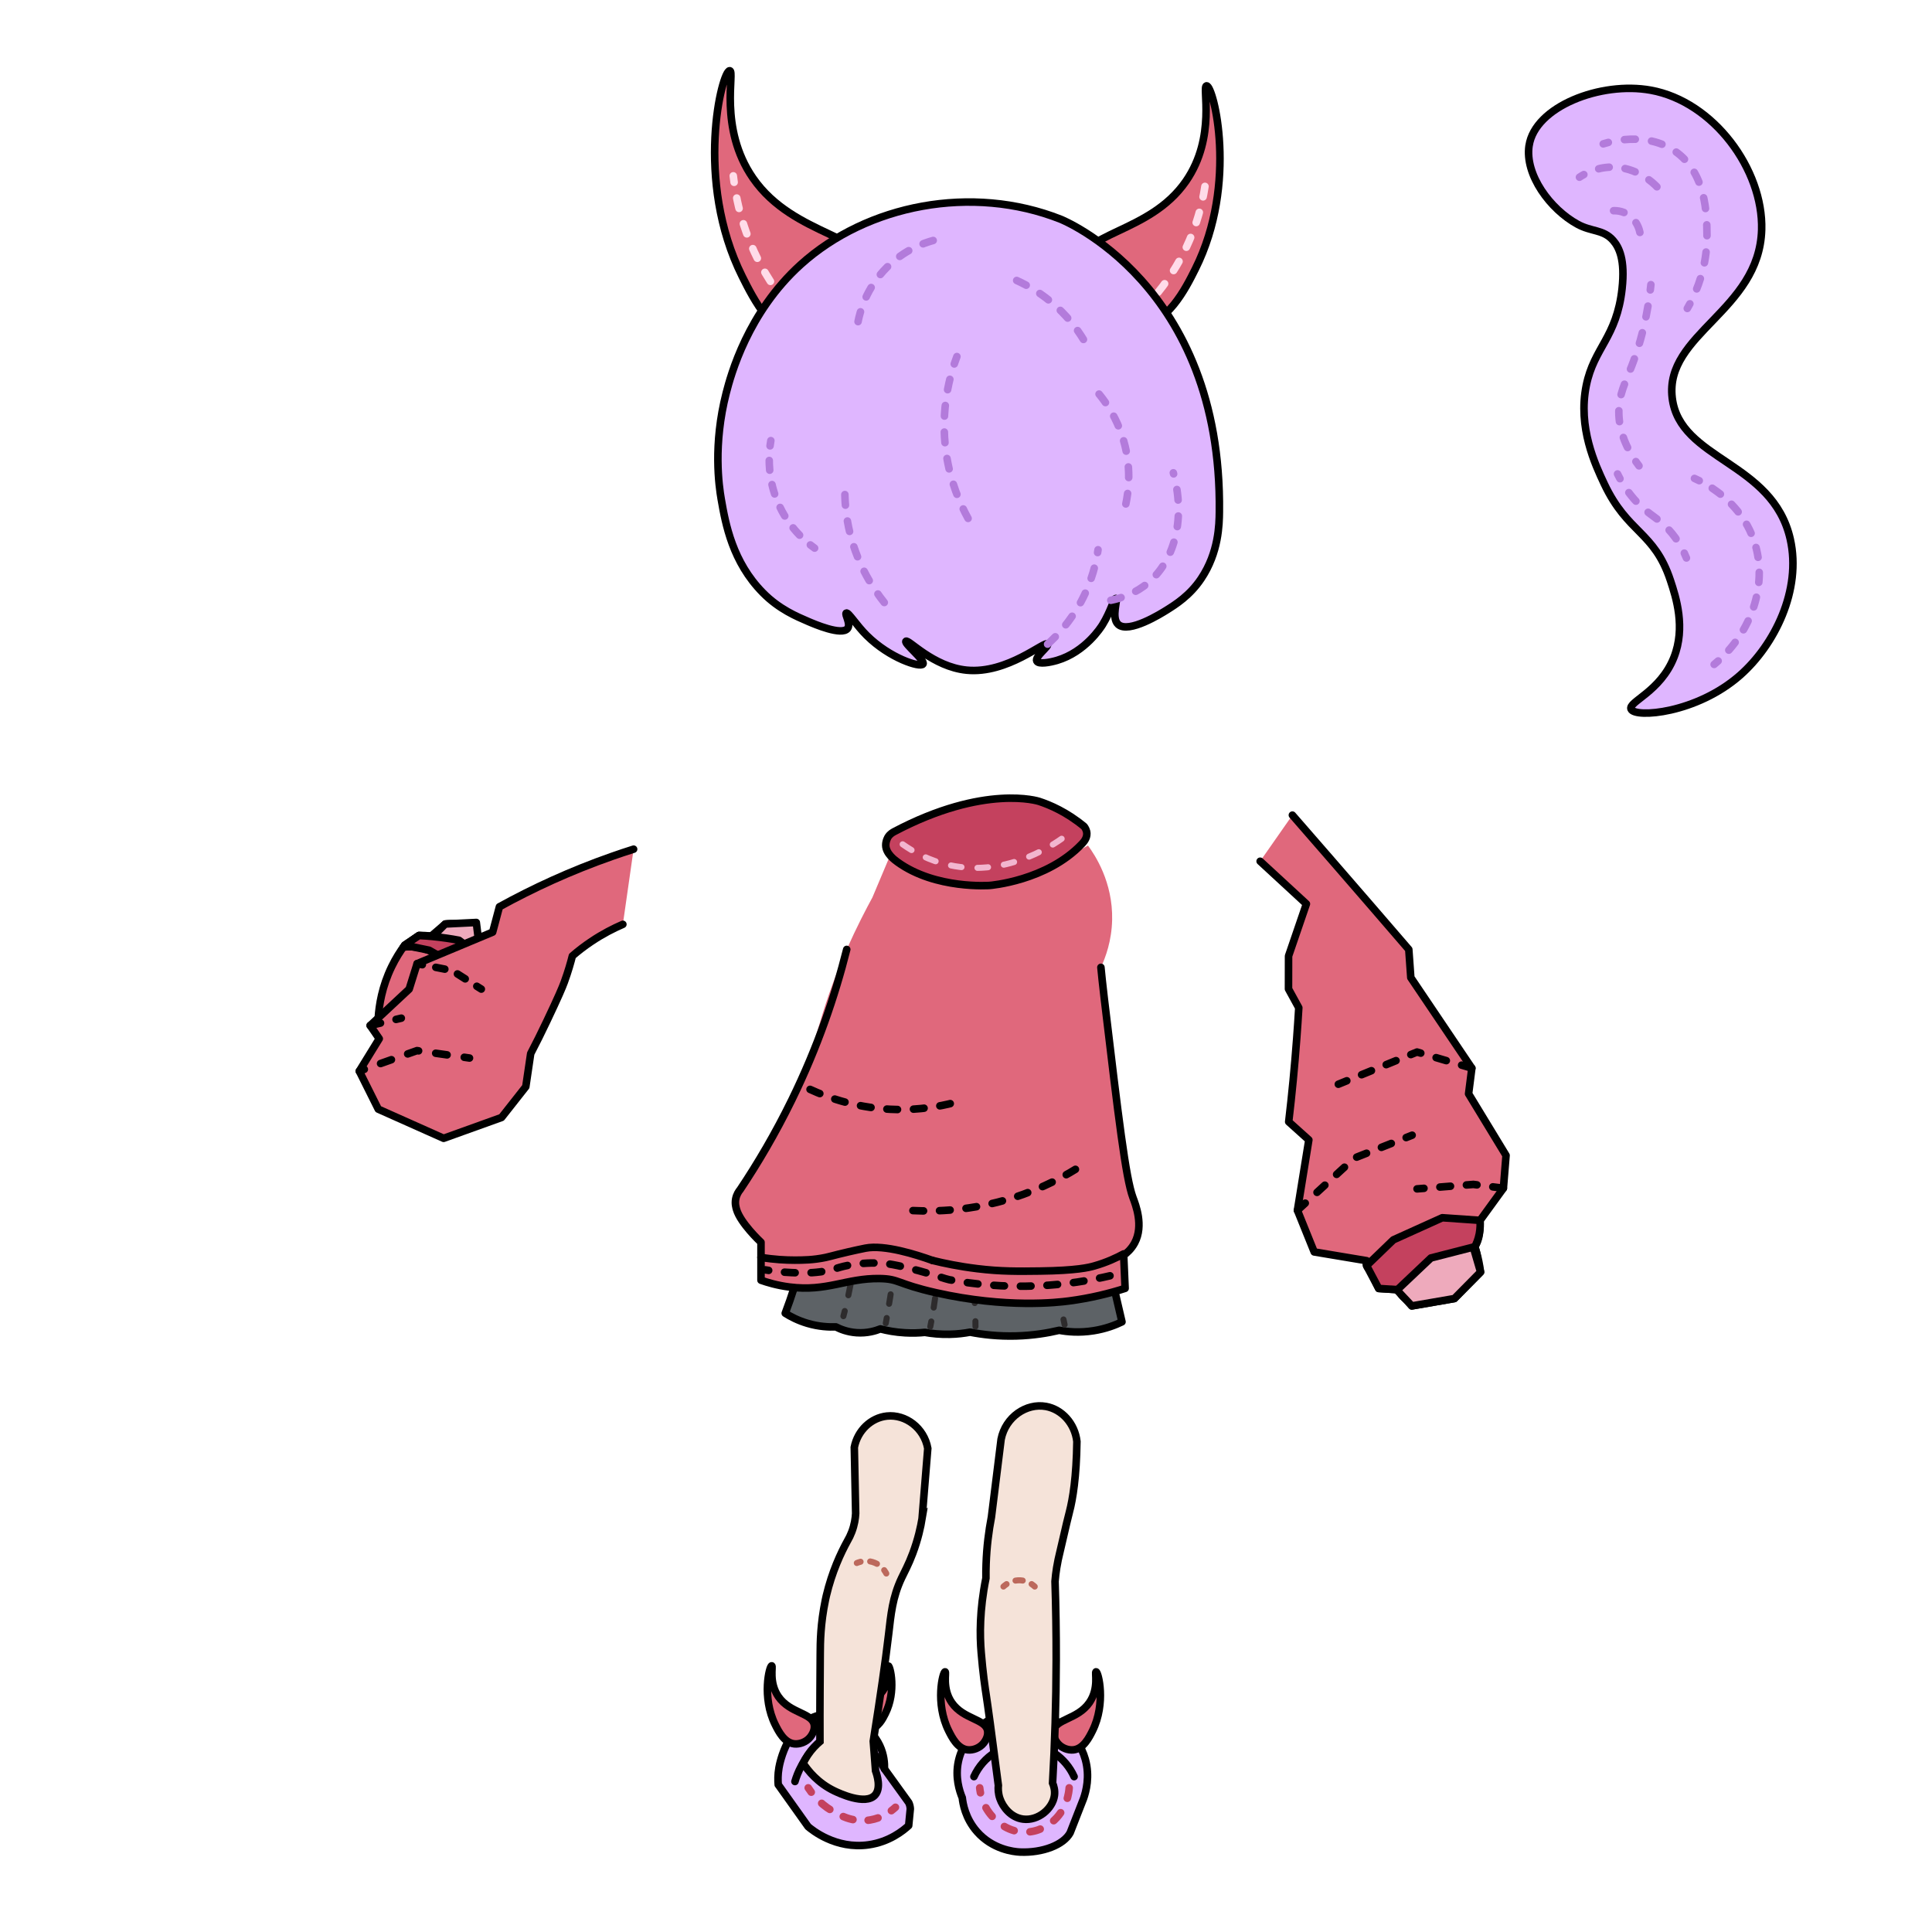 <?xml version="1.0" encoding="UTF-8"?>
<svg id="CharacterBack" xmlns="http://www.w3.org/2000/svg" viewBox="0 0 640 640">
  <defs>
    <style>
      .cls-1, .cls-2, .cls-3, .cls-4, .cls-5, .cls-6, .cls-7, .cls-8, .cls-9, .cls-10, .cls-11, .cls-12, .cls-13, .cls-14, .cls-15, .cls-16, .cls-17, .cls-18, .cls-19, .cls-20, .cls-21, .cls-22, .cls-23, .cls-24, .cls-25, .cls-26, .cls-27, .cls-28, .cls-29, .cls-30 {
        stroke-linecap: round;
        stroke-linejoin: round;
      }

      .cls-1, .cls-2, .cls-3, .cls-5, .cls-6, .cls-7, .cls-8, .cls-9, .cls-11, .cls-12, .cls-14, .cls-16, .cls-17, .cls-18, .cls-19, .cls-20, .cls-21, .cls-22, .cls-23, .cls-24, .cls-26, .cls-28, .cls-29, .cls-30 {
        fill: none;
      }

      .cls-1, .cls-2, .cls-4, .cls-5, .cls-7, .cls-8, .cls-9, .cls-10, .cls-31, .cls-12, .cls-13, .cls-14, .cls-15, .cls-16, .cls-18, .cls-21, .cls-24, .cls-25, .cls-26, .cls-27, .cls-28, .cls-29, .cls-30 {
        stroke-width: 2.5px;
      }

      .cls-1, .cls-7, .cls-26 {
        stroke: #c4415e;
      }

      .cls-2 {
        stroke-dasharray: 0 0 3.33 4.99;
      }

      .cls-2, .cls-5, .cls-8, .cls-9, .cls-24, .cls-29, .cls-30 {
        stroke: #b37bdb;
      }

      .cls-3 {
        stroke-dasharray: 0 0 3.57 5.36;
      }

      .cls-3, .cls-6, .cls-11, .cls-17, .cls-19, .cls-20, .cls-22, .cls-23 {
        stroke-width: 2px;
      }

      .cls-3, .cls-6, .cls-17, .cls-20, .cls-22 {
        stroke: #2d2b2c;
      }

      .cls-4 {
        fill: #eeaabc;
      }

      .cls-4, .cls-10, .cls-31, .cls-12, .cls-13, .cls-15, .cls-16, .cls-18, .cls-21, .cls-25, .cls-27 {
        stroke: #000;
      }

      .cls-5, .cls-18, .cls-23, .cls-26, .cls-28 {
        stroke-dasharray: 0 0 3.52 5.29;
      }

      .cls-6 {
        stroke-dasharray: 0 0 3.87 5.8;
      }

      .cls-7 {
        stroke-dasharray: 0 0 3.37 5.05;
      }

      .cls-8 {
        stroke-dasharray: 0 0 3.61 5.42;
      }

      .cls-9 {
        stroke-dasharray: 0 0 3.22 4.83;
      }

      .cls-10, .cls-32 {
        fill: #e0687c;
      }

      .cls-11, .cls-19 {
        stroke: #bc695c;
      }

      .cls-31 {
        fill: #f5e3d9;
        stroke-miterlimit: 10;
      }

      .cls-12 {
        stroke-dasharray: 0 0 3.81 5.72;
      }

      .cls-13 {
        fill: #dfb6ff;
      }

      .cls-14 {
        stroke: #7a94dd;
      }

      .cls-15 {
        fill: #c4415e;
      }

      .cls-19 {
        stroke-dasharray: 0 0 2.4 3.2;
      }

      .cls-20 {
        stroke-dasharray: 0 0 3.18 4.77;
      }

      .cls-21 {
        stroke-dasharray: 0 0 3.04 4.56;
      }

      .cls-22 {
        stroke-dasharray: 0 0 3.11 4.67;
      }

      .cls-23 {
        stroke: #f2b6cf;
      }

      .cls-24 {
        stroke-dasharray: 0 0 3.66 5.49;
      }

      .cls-25 {
        fill: #fef495;
      }

      .cls-27 {
        fill: #5d6266;
      }

      .cls-28 {
        stroke: #ffdce9;
      }

      .cls-30 {
        stroke-dasharray: 0 0 3.61 5.42;
      }
    </style>
  </defs>
  <path class="cls-13" d="M257.8,591.22c-.12-1.34-.17-3.32,.24-5.64,.27-1.53,2.91-15.46,14.32-17.62,8.1-1.53,16.02,3.75,19.09,10.3,1.41,3,1.6,5.86,1.55,7.73,2.68,3.72,5.36,7.44,8.04,11.15,.13,.28,.27,.63,.37,1.05,.09,.39,.13,.75,.14,1.04-.18,1.84-.36,3.68-.54,5.52-1.8,1.66-6.39,5.41-13.32,6.38-10.85,1.53-18.72-4.95-20.01-6.05-3.29-4.62-6.58-9.25-9.87-13.87Z"/>
  <path class="cls-10" d="M269.75,571.55c.23,1.88-1.07,3.55-1.36,3.91-1.34,1.64-3.51,2.4-5.27,2.21-3.33-.36-5.21-4.13-6.29-6.29-4.58-9.17-1.92-19.57-1.19-19.56,.53,0-1.08,5.45,2.21,10.2,3.94,5.69,11.39,5.32,11.9,9.52Z"/>
  <path class="cls-10" d="M282.85,567.76c-.19,1.52,.86,2.87,1.1,3.16,1.08,1.32,2.83,1.94,4.26,1.78,2.69-.29,4.21-3.34,5.08-5.08,3.7-7.41,1.55-15.8,.96-15.79-.43,0,.88,4.4-1.78,8.24-3.18,4.59-9.2,4.3-9.61,7.69Z"/>
  <path class="cls-13" d="M318.76,595.49c.2,1.9,.98,6.83,4.87,11.26,5.15,5.86,12.06,6.67,14.3,6.77,7.41,.31,14.41-2.36,16.58-6.41,1.47-3.76,2.95-7.53,4.42-11.29,.82-2.33,2.19-7.33,.58-13.06-2.4-8.52-10.67-16.05-21.04-16-10.47,.05-19.11,7.83-21,16.75-1.12,5.28,.37,9.8,1.28,11.99Z"/>
  <path class="cls-26" d="M354.18,592.24c-.07,1.07-.58,7.41-5.93,11.56-.94,.73-4.33,3.28-9.19,3.11-5.85-.2-9.45-4.17-10.37-5.19-3.36-3.71-3.99-7.91-4.15-9.48"/>
  <path class="cls-16" d="M355.81,588.53c-2.86-6.34-9.01-10.54-15.85-10.81-7.35-.3-14.24,3.99-17.33,10.81"/>
  <path class="cls-10" d="M348.97,573.54c-.23,1.88,1.07,3.55,1.36,3.91,1.34,1.64,3.51,2.4,5.27,2.21,3.33-.36,5.21-4.13,6.29-6.29,4.58-9.17,1.92-19.57,1.19-19.56-.53,0,1.08,5.45-2.21,10.2-3.94,5.69-11.39,5.32-11.9,9.52Z"/>
  <path class="cls-10" d="M327.18,573.54c.23,1.88-1.07,3.55-1.36,3.91-1.34,1.64-3.51,2.4-5.27,2.21-3.33-.36-5.21-4.13-6.29-6.29-4.58-9.17-1.92-19.57-1.19-19.56,.53,0-1.08,5.45,2.21,10.2,3.94,5.69,11.39,5.32,11.9,9.52Z"/>
  <g>
    <path class="cls-1" d="M296.63,598.68c-.34,.31-.79,.71-1.35,1.13"/>
    <path class="cls-7" d="M290.85,602.21c-.82,.29-1.71,.53-2.67,.69-5.83,.96-10.38-1.75-12.67-3.11-2.13-1.27-3.82-2.74-5.15-4.17"/>
    <path class="cls-1" d="M268.74,593.68c-.38-.51-.72-.99-1.01-1.44"/>
  </g>
  <path class="cls-16" d="M263.34,590.15c.4-1.36,1.05-3.21,2.18-5.25,1.05-1.9,4.79-8.7,10.3-10.03,5.65-1.36,12.96,3.08,17.18,11.11"/>
  <g>
    <path class="cls-16" d="M338.48,569.91v1.76"/>
    <path class="cls-16" d="M338.48,576.25v1.76"/>
  </g>
  <path class="cls-31" d="M354.25,500.88c-1.2,4.68-2.19,9.4-3.33,14.1-.19,.77-.55,2.31-.88,4.34-.26,1.6-.44,3.12-.55,4.53,.27,8.42,.41,17.09,.39,25.97-.03,14.18-.46,27.8-1.2,40.83,.41,.97,.85,2.44,.62,4.15-.6,4.36-5.38,8.44-10.37,7.81-4.09-.52-6.73-4.01-7.7-6.81-.61-1.77-.61-3.36-.51-4.39-2.37-18.33-3.5-26.44-4.06-30.1-.09-.57-.39-2.53-.73-5.17-.33-2.64-.61-5.35-.89-8.65-.49-5.73-.58-14.1,1.56-24.68-.02-1.54,0-3.13,.06-4.76,.2-5.66,.87-10.87,1.77-15.54,1.07-8.58,2.13-17.16,3.2-25.75,1.47-7.38,8.38-12.02,14.84-10.86,5.29,.95,9.59,5.66,10.27,11.6-.16,11.87-1.36,19-2.48,23.39Z"/>
  <path class="cls-31" d="M305.46,503c-.46,2.77-1.33,6.83-3.08,11.52-1.45,3.87-2.71,6.07-3.72,8.22-3.05,6.49-3.51,11.95-4.31,18.79-1.08,9.19-2.73,20.55-5.07,35.27,.25,3.27,.5,6.54,.76,9.81,.47,1.31,1.9,5.68-.15,8-3.18,3.6-12.11-.68-13.48-1.33-5.48-2.62-8.73-6.71-10.37-9.19,.41-.84,.92-1.76,1.55-2.7,1.33-1.98,2.79-3.45,4.03-4.5-.05-12.09,.06-21.93,.09-28.96,.02-3.88,.06-9.99,1.72-17.95,.11-.51,.21-.96,.3-1.36,1.89-8,4.81-14.2,7.04-18.25,.48-.82,.96-1.78,1.38-2.88,.91-2.36,1.21-4.51,1.3-6.14-.15-7.31-.3-14.61-.45-21.92,1.1-5.6,5.58-9.79,10.8-10.34,6.19-.65,12.32,3.92,13.54,10.7-.63,7.74-1.26,15.48-1.89,23.22Z"/>
  <g>
    <path class="cls-11" d="M342.77,525.57c-.17-.16-.52-.48-1.03-.82"/>
    <path class="cls-19" d="M338.79,523.58c-.24-.04-.5-.07-.76-.08-1.23-.07-2.3,.17-3.17,.52"/>
    <path class="cls-11" d="M333.44,524.76c-.55,.36-.91,.69-1.04,.81"/>
  </g>
  <g>
    <path class="cls-11" d="M293.6,521.25c-.11-.21-.33-.63-.7-1.12"/>
    <path class="cls-19" d="M290.51,518.04c-.22-.12-.44-.23-.69-.33-1.14-.48-2.23-.61-3.16-.57"/>
    <path class="cls-11" d="M285.08,517.35c-.64,.16-1.09,.34-1.25,.42"/>
  </g>
  <path class="cls-14" d="M466.24,426.57c2.2-1.74,5.3-3.83,9.33-5.56,4.71-2.02,8.96-2.8,12-3.11"/>
  <g>
    <path class="cls-10" d="M125.3,337.26c.27-4.26,1.23-10.42,4.44-17.03,1.36-2.81,2.88-5.18,4.33-7.13,1.57-1.06,3.14-2.13,4.71-3.19,1.25-.05,2.83,0,4.62,.32,1.6,.29,3.2,.77,4.09,1.17,3.78,1.71,5.93,7.09,5.95,9.81,.04,6.28-11.19,13.36-28.14,16.05Z"/>
    <path class="cls-25" d="M142.8,310.14c1.56-1.35,3.13-2.69,4.69-4.04,.98-.14,2.38-.21,4.01,.1,2.53,.48,4.32,1.64,5.26,2.36-.36,2.06-.72,4.12-1.09,6.19"/>
    <path class="cls-4" d="M133.61,313.73c1.46-.16,3.71-.24,6.31,.41,1.32,.33,2.31,.75,3.18,1.15,3.91,1.78,7.76,4.19,10.34,5.91,1.64-3.66,3.28-7.32,4.92-10.97-.19-1.55-.39-3.1-.58-4.65-3.43,.17-6.86,.34-10.29,.51-1.37,1.38-2.73,2.76-4.1,4.14-1.54-.11-3.08-.22-4.62-.32-1.72,1.27-3.45,2.55-5.17,3.82Z"/>
    <path class="cls-15" d="M143.4,310.24c3.09,.3,5.98,.73,8.65,1.24,1.44,1.06,2.89,2.13,4.33,3.19-.98,2.18-1.96,4.36-2.94,6.54-3.76-2.14-7.51-4.28-11.27-6.43-2.7-.56-5.41-1.12-8.11-1.68,1.57-1.06,3.14-2.13,4.71-3.19,1.49,.07,3.03,.17,4.62,.32Z"/>
  </g>
  <g>
    <path class="cls-10" d="M209.89,281.3c-2.35,.74-4.72,1.53-7.11,2.37-13.81,4.84-26.25,10.6-37.34,16.71-.75,2.8-1.49,5.6-2.24,8.4-8.34,3.48-16.68,6.97-25.02,10.45-.88,2.81-1.76,5.62-2.64,8.43-4.31,4.02-8.61,8.03-12.92,12.05,1,1.46,2.01,2.92,3.01,4.37-2.2,3.58-4.41,7.16-6.61,10.74,2.1,4.2,4.19,8.4,6.29,12.6,7.22,3.22,14.43,6.44,21.65,9.66,6.4-2.3,12.79-4.6,19.19-6.9,2.68-3.4,5.35-6.8,8.03-10.2,.54-3.66,1.08-7.32,1.62-10.97,1.78-3.41,3.55-6.96,5.3-10.65,3.99-8.4,5.14-11.16,5.83-13.02,1.31-3.59,2.16-6.62,2.67-8.66,1.82-1.58,3.93-3.23,6.36-4.85,3.72-2.49,7.28-4.3,10.37-5.63"/>
    <g>
      <path class="cls-16" d="M119.02,354.82c.55-.2,1.11-.39,1.66-.59"/>
      <path class="cls-12" d="M126.07,352.31c4.02-1.43,8.04-2.86,12.07-4.28,4.27,.6,8.55,1.21,12.82,1.81"/>
      <path class="cls-16" d="M153.79,350.24c.58,.08,1.16,.16,1.74,.25"/>
    </g>
    <g>
      <path class="cls-16" d="M138.17,319.23c.58,.11,1.15,.23,1.73,.34"/>
      <path class="cls-21" d="M144.37,320.45c1.81,.36,3.61,.71,5.42,1.07,2.08,1.32,4.16,2.64,6.24,3.96"/>
      <path class="cls-16" d="M157.95,326.71c.5,.31,.99,.63,1.49,.94"/>
    </g>
    <path class="cls-18" d="M122.62,339.71c3.44-.81,6.88-1.62,10.32-2.43"/>
  </g>
  <g>
    <path class="cls-10" d="M417.44,285.3c5.11,4.71,10.21,9.42,15.32,14.13-1.97,5.75-3.94,11.51-5.91,17.26,0,3.64-.02,7.28-.02,10.92,1.14,2.07,2.27,4.15,3.41,6.22-.19,3.3-.42,6.64-.67,10-.71,9.52-1.61,18.79-2.67,27.78,2.22,2,4.44,4,6.67,6-1.26,7.78-2.52,15.56-3.78,23.33,1.85,4.59,3.7,9.19,5.56,13.78,5.79,.97,11.58,1.93,17.37,2.9-.07,.2-.28,.87,0,1.66,.23,.66,.68,1.03,.87,1.16,1.05,2.13,2.09,4.26,3.14,6.39,2.19,.14,4.38,.28,6.56,.42,.21,.56,.83,1.96,2.34,3.05,1.5,1.09,3.03,1.24,3.62,1.27,3.09-.6,5.6-1.43,7.44-2.15,2.44-.96,7.02-2.81,11.45-6.95,.63-.59,1.13-1.1,1.47-1.47,.08-1.23,.07-2.77-.2-4.5-.2-1.34-.51-2.52-.84-3.5,.27-.45,.64-1.14,.96-2.03,.52-1.48,.61-2.75,.71-4.3,.04-.63,.07-1.44,.05-2.4,2.58-3.55,5.15-7.1,7.73-10.65,.29-3.63,.59-7.26,.88-10.88-4.14-6.8-8.27-13.6-12.41-20.4,.36-2.83,.72-5.66,1.08-8.49-6.74-10-13.48-20-20.22-30-.22-3.11-.44-6.22-.67-9.33-8.13-9.45-16.31-18.91-24.54-28.39-4.68-5.39-9.35-10.76-14.02-16.11"/>
    <path class="cls-15" d="M452.7,419.27c2.95-2.85,5.91-5.7,8.86-8.55,5.41-2.44,10.81-4.89,16.22-7.33,4.16,.29,8.33,.58,12.49,.87,.1,1.12,.12,2.68-.24,4.51-.36,1.81-.97,3.24-1.48,4.23,.48,1.45,.94,3.08,1.31,4.87,.26,1.24,.45,2.42,.59,3.52-2.89,2.93-5.78,5.85-8.67,8.78l-14.11,2.44c-1.47-1.79-2.94-3.58-4.4-5.37-2.19-.14-4.38-.28-6.56-.42-1.33-2.52-2.67-5.03-4-7.55Z"/>
    <path class="cls-4" d="M462.76,427.37c3.75-3.55,7.5-7.1,11.25-10.65,4.68-1.2,9.36-2.4,14.04-3.6,.8,2.75,1.61,5.51,2.41,8.26-2.89,2.93-5.78,5.85-8.67,8.78l-14.11,2.44c-1.64-1.75-3.28-3.49-4.92-5.24Z"/>
    <path class="cls-18" d="M429.79,400.94l18.89-17.33c6.37-2.52,12.74-5.04,19.11-7.56"/>
    <path class="cls-18" d="M498.01,393.61c-3.31-.42-6.62-.84-9.93-1.26-6.22,.49-12.44,.99-18.67,1.48"/>
    <path class="cls-18" d="M487.56,353.83c-6.05-1.78-12.1-3.56-18.15-5.33-8.69,3.56-17.38,7.11-26.07,10.67"/>
  </g>
  <g>
    <path class="cls-27" d="M263.09,426.51c-.94,2.95-1.94,5.79-2.97,8.52,1.73,1.1,4.18,2.39,7.29,3.32,3.85,1.15,7.21,1.28,9.5,1.2,1.35,.7,3.72,1.7,6.81,1.92,3.61,.26,6.44-.66,7.91-1.25,2.22,.58,4.95,1.1,8.11,1.28,2.49,.15,4.73,.06,6.64-.13,2.26,.4,5.04,.7,8.21,.63,2.56-.05,4.84-.34,6.76-.7,4.06,.79,9.26,1.42,15.29,1.25,5.59-.16,10.41-.96,14.23-1.87,2.64,.49,6.65,.9,11.4,.14,3.99-.63,7.18-1.87,9.4-2.94-3.13-13.45-6.27-26.9-9.4-40.35-2.65,.04-5.66,.23-8.94,.7-3.27,.47-6.2,1.12-8.74,1.83-3.77-.37-8.32-.51-13.44,0-3.35,.33-6.38,.89-9.04,1.52-1.46-.2-3.26-.33-5.32-.22-2.22,.13-4.12,.51-5.61,.91-1.84-.81-4.26-1.68-7.18-2.22-2.33-.43-4.41-.54-6.13-.52-1.5-.44-3.25-.82-5.22-1.04-3.97-.44-7.37-.05-9.85,.46-4.31-1-8.61-2-12.92-2.99-1.21,9.33-3.31,19.64-6.79,30.54Z"/>
    <g>
      <path class="cls-17" d="M279.39,436c.15-.56,.29-1.13,.44-1.71"/>
      <path class="cls-3" d="M281.03,429.07c.42-1.95,.81-3.98,1.17-6.09,.53-3.09,.94-6.07,1.26-8.89"/>
      <path class="cls-17" d="M283.74,411.43c.06-.59,.11-1.18,.16-1.75"/>
    </g>
    <g>
      <path class="cls-17" d="M293.43,438.34c.1-.58,.2-1.16,.31-1.73"/>
      <path class="cls-20" d="M294.53,431.9c.11-.67,.22-1.33,.33-2,1.06-6.54,1.97-12.96,2.76-19.24"/>
      <path class="cls-17" d="M297.92,408.29c.07-.58,.14-1.17,.21-1.75"/>
    </g>
    <g>
      <path class="cls-17" d="M308.17,439.49c.11-.57,.22-1.15,.33-1.73"/>
      <path class="cls-22" d="M309.3,433.16c.15-.99,.3-1.99,.44-3,.48-3.52,.83-6.9,1.06-10.13"/>
      <path class="cls-17" d="M310.95,417.7c.03-.59,.06-1.18,.09-1.76"/>
    </g>
    <g>
      <path class="cls-17" d="M352.66,438.81c-.12-.57-.24-1.15-.36-1.72"/>
      <path class="cls-6" d="M351.16,431.4c-.38-1.95-.74-3.93-1.1-5.93-.62-3.49-1.18-6.91-1.68-10.26"/>
      <path class="cls-17" d="M347.96,412.33c-.08-.58-.17-1.16-.25-1.74"/>
    </g>
    <g>
      <path class="cls-17" d="M323.14,439.43c0-.58-.01-1.17-.02-1.76"/>
      <path class="cls-17" d="M322.9,431.66c-.03-.59-.07-1.18-.11-1.76"/>
    </g>
  </g>
  <path class="cls-32" d="M310.07,428.23c23.33,5.26,40.56,3.19,43.98,2.74,7.26-.95,13.54-2.54,18.66-4.18-1.2-30.64-3.42-62.75-6.92-96.18-.53-5.09-1.1-10.17-1.1-10.17,1.56-3.33,3.57-8.8,3.72-15.75,.26-12.51-5.7-21.47-8-24.59-5.55,3.18-16.89,8.7-32.3,9.48-15.5,.79-27.39-3.6-33.24-6.22-1.96,4.64-3.91,9.28-5.87,13.92-2.06,3.78-5.17,9.72-8.51,17.21-9.75,21.86-9.95,32.99-18.2,49.86-5.44,11.12-11.28,21-17.08,29.68-.47,.56-1.22,1.63-1.5,3.13-.29,1.58,.09,2.83,.29,3.52,1.34,4.45,7.67,10.43,8.09,10.82v12.57c1.98,.7,5.27,1.72,9.43,2.25,12.48,1.6,18.76-2.96,29.85-2.8,6.62,.1,5.63,1.74,18.7,4.69Z"/>
  <path class="cls-10" d="M280.49,314.51c-3.87,15.39-9.62,32.31-18.2,49.86-5.44,11.12-11.28,21-17.08,29.68-.47,.56-1.22,1.63-1.5,3.13-.29,1.58,.09,2.83,.29,3.52,1.34,4.45,7.67,10.43,8.09,10.82v12.57c1.98,.7,5.27,1.72,9.43,2.25,12.48,1.6,18.76-2.96,29.85-2.8,6.62,.1,5.63,1.74,18.7,4.69,23.33,5.26,40.56,3.19,43.98,2.74,7.26-.95,13.54-2.54,18.66-4.18-.16-3.65-.31-7.3-.47-10.96,1.04-.76,2.57-2.09,3.66-4.15,3.02-5.71,.29-12.59-.59-14.96-2.42-6.48-4.79-26.36-9.52-66.1-.54-4.54-.91-8.18-1.1-10.17"/>
  <path class="cls-16" d="M308.89,417.53c3.78,.94,8.82,2,14.82,2.73,7.86,.96,13.54,.88,20.81,.79,12.19-.16,16.22-1.19,17.94-1.68,4.21-1.19,7.52-2.78,9.76-4"/>
  <path class="cls-16" d="M308.89,417.53c-5.42-1.94-15.9-5.29-22.2-4.06-.36,.07-4.07,.81-8.89,2-2.96,.73-3.02,.81-4.35,1.09-4.09,.85-7.33,.87-10.18,.88-2.93,0-6.75-.18-11.19-.91"/>
  <path class="cls-18" d="M367.7,422.62c-6.6,1.56-14.62,2.91-23.78,3.33-11.58,.53-21.6-.57-29.45-2.02-1.15-.21-4.84-1.57-10.09-2.98-7.91-2.13-10.8-2.42-12.73-2.52-.96-.05-4.44-.2-8.93,.44-5.37,.77-5.81,1.77-10.92,2.44-3.81,.5-6.86,.37-9.54,.26-3.48-.14-6.45-.53-8.75-.91"/>
  <path class="cls-18" d="M302.42,401.02c7.75,.39,19.48,.04,32.89-4.15,10.16-3.18,18.1-7.56,23.7-11.26"/>
  <path class="cls-18" d="M268.34,360.87c6.01,2.78,16.07,6.47,28.89,6.67,7.47,.12,13.83-.98,18.67-2.22"/>
  <path class="cls-15" d="M296.14,275.53c30.13-15.94,48.06-10.07,48.06-10.07,3.59,1.18,9.08,3.49,14.94,8.33,.36,.47,.86,1.29,.89,2.33,.05,1.66-1.14,2.91-1.61,3.41-11.68,12.32-30.52,13.78-30.52,13.78s-17.91,1.38-30.52-7.7c-.94-.68-3.93-2.83-3.96-5.59-.02-1.55,.78-2.78,.78-2.78,.67-1.03,1.6-1.52,1.94-1.7Z"/>
  <path class="cls-23" d="M299.01,279.68c3.59,2.54,8.76,5.43,15.41,6.89,19.92,4.36,36.21-7.83,39.15-10.11"/>
  <g>
    <path class="cls-10" d="M355.98,89.54c-.71,5.83,3.31,11.01,4.21,12.12,4.16,5.07,10.87,7.44,16.33,6.85,10.32-1.12,16.15-12.8,19.49-19.49,14.18-28.42,5.95-60.63,3.69-60.59-1.64,.03,3.36,16.88-6.85,31.61-12.22,17.63-35.29,16.48-36.88,29.5Z"/>
    <path class="cls-28" d="M377.72,103.29c3.71-3.62,8.05-8.59,11.93-15.1,7-11.74,9.21-22.93,9.99-29.93"/>
  </g>
  <g>
    <path class="cls-10" d="M290.91,92.17c.8,6.55-3.72,12.38-4.74,13.63-4.68,5.71-12.22,8.37-18.37,7.7-11.61-1.26-18.17-14.4-21.93-21.93-15.95-31.96-6.69-68.19-4.15-68.15,1.84,.03-3.78,18.98,7.7,35.56,13.74,19.83,39.69,18.54,41.48,33.19Z"/>
    <path class="cls-28" d="M266.32,106.85c-3.96-3.9-8.59-9.27-12.74-16.3-7.47-12.67-9.84-24.74-10.67-32.3"/>
  </g>
  <path class="cls-13" d="M287.15,210.55c-3.5-3.47-6.14-7.86-6.82-7.46-.59,.35,1.6,3.55,.45,5.09-1.88,2.51-11.13-1.49-13.06-2.32-3.67-1.59-9.58-3.99-15.03-9.53-10.02-10.18-12.33-22.6-13.78-30.99-.75-4.33-2.74-18.03,1.66-35.17,1.53-5.95,7.13-26.66,24.67-42.52,22.02-19.9,56.76-26.65,86.11-15.03,0,0,53.53,21.2,52.58,96.98-.05,4.08-.17,13.37-6.06,22.13-3.74,5.57-8.45,8.51-11.41,10.37-1.65,1.03-12.6,7.92-16.05,4.74-2.43-2.24,.02-8.39-.75-8.59-.64-.17-1.67,4.22-4.43,8.69-.49,.8-5.72,9.05-15.07,11.82-2.37,.7-6.12,1.38-6.71,.23-.75-1.46,4.09-4.82,3.59-5.62-.83-1.31-13.28,9.97-26.82,8.63-11.2-1.1-19.42-10.46-20.13-9.56-.6,.76,6.46,6.32,5.66,7.53-.86,1.3-11.02-1.9-18.59-9.42Z"/>
  <g>
    <g>
      <g>
        <path class="cls-29" d="M269.85,181.57c-.42-.3-.89-.65-1.41-1.06"/>
        <path class="cls-9" d="M264.87,177.28c-2.24-2.31-4.64-5.4-6.55-9.39-3.31-6.89-3.7-13.41-3.44-17.78"/>
        <path class="cls-29" d="M255.09,147.7c.09-.69,.18-1.27,.26-1.74"/>
      </g>
      <path class="cls-5" d="M372.95,166.94c.82-3.87,1.77-10.88-.26-19.2-2.66-10.95-8.93-17.88-11.85-20.74"/>
      <path class="cls-5" d="M320.69,171.73c-2.61-4.75-5.89-12.11-7.26-21.62-2.1-14.51,1.36-26.18,3.56-32"/>
      <path class="cls-5" d="M367.97,198.85c3.76-.76,8.37-2.38,12.47-5.89,9.18-7.85,12.2-22.02,8.24-36.34"/>
    </g>
    <path class="cls-5" d="M336.79,92.91c3.47,1.57,8.39,4.26,13.32,8.81,4.69,4.32,7.69,8.75,9.53,11.96"/>
    <path class="cls-5" d="M309.13,79.66c-3.1,.85-9.5,3.07-15.33,8.89-6.96,6.95-8.95,14.88-9.56,18"/>
  </g>
  <g>
    <path class="cls-13" d="M506.53,48.25c1.93-12.91,23.68-21.38,40.3-18.37,20.86,3.77,37.31,26.36,36.74,46.22-.77,26.82-32.18,34.51-29.63,55.7,2.49,20.67,33.29,20.99,39.11,46.81,3.8,16.87-5.22,35.01-16.59,45.04-14.44,12.73-34.84,14.28-36.15,11.26-1.05-2.41,9.73-5.75,14.22-17.19,3.86-9.84,.73-19.71-1.19-25.48-5.4-16.28-14.14-15.47-21.93-32-2.94-6.24-8.78-18.63-5.93-32.59,2.58-12.6,10.05-15.76,11.85-32,1.07-9.66-1-13.76-2.96-16-3.25-3.71-7.1-2.8-11.78-5.36-9.04-4.94-17.52-16.37-16.07-26.05Z"/>
    <g>
      <path class="cls-29" d="M531.09,47.66c.35-.11,.93-.29,1.69-.48"/>
      <path class="cls-8" d="M538.11,46.25c4.77-.45,11.11-.03,16.68,3.78,10.51,7.19,10.61,21.17,10.67,27.85,.07,8.54-2.26,15.54-4.47,20.32"/>
      <path class="cls-29" d="M559.79,100.64c-.3,.56-.58,1.08-.85,1.54"/>
    </g>
    <g>
      <path class="cls-29" d="M546.88,94.29c-.06,.59-.13,1.17-.2,1.75"/>
      <path class="cls-30" d="M545.91,101.4c-1.41,8.39-3.5,14.96-5.34,19.74-2.23,5.78-4.33,9.58-4.31,15.4,.02,5.54,1.95,10.32,4.19,14.09"/>
      <path class="cls-29" d="M541.91,152.9c.35,.5,.69,.98,1.03,1.42"/>
    </g>
    <g>
      <path class="cls-29" d="M561.31,158.48c.37,.16,.91,.41,1.59,.75"/>
      <path class="cls-2" d="M567.21,161.73c4.65,3.1,10.62,8.47,13.65,16.89,4.61,12.79,.72,27.86-9.89,38.6"/>
      <path class="cls-29" d="M569.16,218.95c-.43,.39-.88,.78-1.33,1.15"/>
    </g>
    <g>
      <path class="cls-29" d="M535.83,157c.26,.54,.53,1.07,.81,1.57"/>
      <path class="cls-24" d="M539.58,163.19c1.2,1.61,2.36,2.89,3.36,3.88,3.75,3.72,6.31,4.53,9.78,8.3,1.69,1.84,2.98,3.71,3.97,5.43"/>
      <path class="cls-29" d="M557.95,183.23c.27,.58,.5,1.12,.7,1.61"/>
    </g>
    <path class="cls-5" d="M548.87,61.88c-.98-1.03-6.55-6.68-15.11-6.52-5.12,.1-8.86,2.23-10.54,3.34"/>
    <path class="cls-5" d="M543.24,77c-.1-.53-.88-4.32-4.44-6.22-2.29-1.22-4.51-1.01-5.33-.89"/>
  </g>
  <path class="cls-5" d="M347.03,213.38c3.05-2.73,7.45-7.32,11.08-14.08,3.67-6.84,5.05-13.11,5.63-17.19"/>
  <path class="cls-5" d="M292.93,199.59c-3.46-4.33-8.56-11.9-11.26-22.52-1.62-6.36-1.91-12.01-1.78-16.3"/>
</svg>